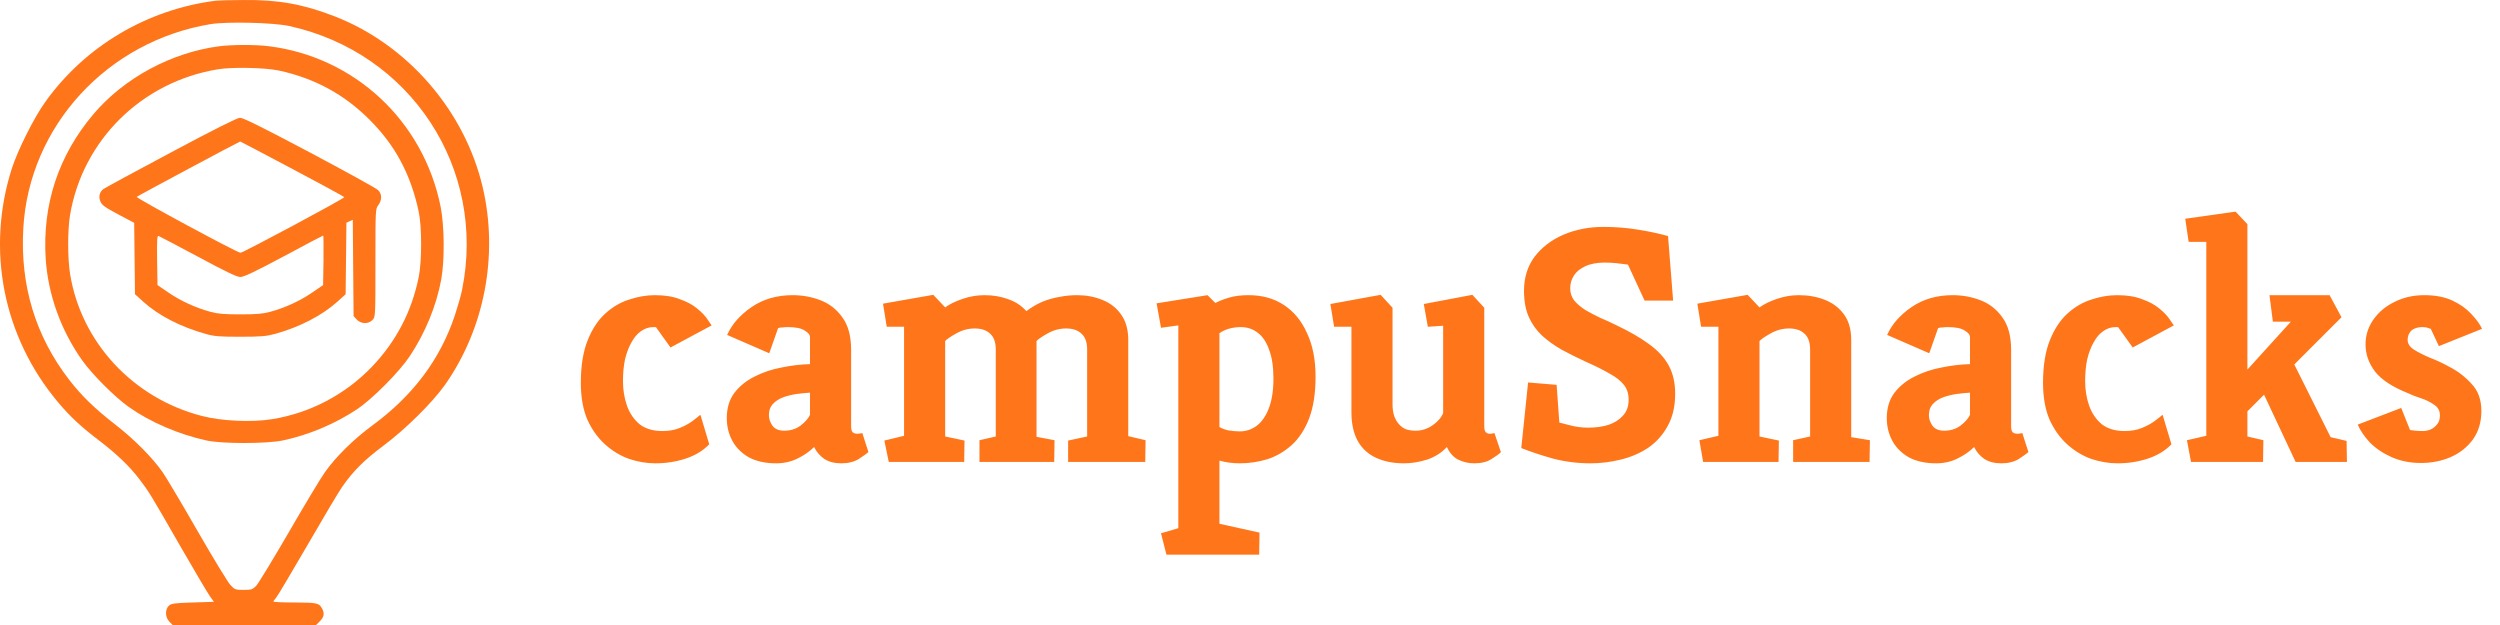 <svg width="184" height="46" viewBox="0 0 184 46" fill="none" xmlns="http://www.w3.org/2000/svg">
<path d="M15.883 0.051C10.822 0.694 6.259 3.404 3.334 7.499C2.495 8.669 1.316 11.028 0.867 12.413C-1.034 18.399 0.233 24.785 4.26 29.592C5.167 30.674 6.005 31.444 7.302 32.429C8.55 33.374 9.564 34.349 10.266 35.276C10.978 36.212 11.066 36.358 13.299 40.248C14.332 42.042 15.307 43.689 15.463 43.904L15.746 44.294L14.186 44.343C12.841 44.382 12.607 44.421 12.431 44.577C12.139 44.85 12.148 45.444 12.47 45.756L12.704 46H23.264L23.547 45.717C23.849 45.415 23.898 45.142 23.712 44.801C23.488 44.382 23.361 44.352 21.713 44.343C20.836 44.343 20.124 44.313 20.124 44.274C20.124 44.235 20.212 44.118 20.309 44.011C20.417 43.894 21.44 42.168 22.601 40.17C23.751 38.181 24.912 36.221 25.185 35.831C25.994 34.671 26.793 33.872 28.198 32.819C29.816 31.619 31.805 29.65 32.731 28.353C35.657 24.21 36.7 18.799 35.53 13.797C34.214 8.152 29.982 3.268 24.6 1.191C22.308 0.304 20.465 -0.027 17.93 0.002C16.965 0.002 16.048 0.031 15.883 0.051ZM21.275 1.913C30.226 3.863 35.822 12.403 34.009 21.334C33.931 21.733 33.687 22.572 33.482 23.196C32.4 26.452 30.401 29.114 27.388 31.327C26.043 32.312 24.707 33.628 23.917 34.749C23.615 35.168 22.416 37.167 21.255 39.175C20.085 41.184 19.013 42.958 18.847 43.124C18.584 43.387 18.506 43.416 17.93 43.416C17.335 43.416 17.277 43.397 16.975 43.075C16.79 42.89 15.707 41.106 14.566 39.127C13.426 37.138 12.265 35.188 11.992 34.788C11.251 33.716 9.906 32.351 8.472 31.239C7 30.099 5.996 29.124 5.099 27.963C2.612 24.746 1.472 21.002 1.715 16.8C2.144 9.293 7.878 3.044 15.493 1.776C16.692 1.581 20.105 1.659 21.275 1.913Z" fill="#FF751A"/>
<path d="M16.136 3.404C12.616 3.863 9.135 5.734 6.873 8.406C4.299 11.448 3.11 15.055 3.363 19.043C3.539 21.694 4.484 24.317 6.054 26.53C6.786 27.554 8.443 29.221 9.477 29.952C11.056 31.073 13.152 31.97 15.2 32.419C16.331 32.672 19.646 32.663 20.807 32.419C22.737 32.009 24.629 31.21 26.267 30.128C27.408 29.367 29.367 27.398 30.157 26.218C31.308 24.483 32.117 22.513 32.478 20.554C32.731 19.14 32.712 16.634 32.429 15.211C31.162 8.893 26.082 4.165 19.734 3.395C18.788 3.278 17.043 3.287 16.136 3.404ZM20.514 5.189C23.137 5.754 25.341 6.943 27.193 8.806C29.095 10.697 30.235 12.842 30.82 15.591C31.054 16.712 31.054 19.208 30.82 20.378C30.313 22.903 29.163 25.126 27.369 26.998C25.409 29.036 22.845 30.391 20.046 30.849C18.564 31.093 16.312 30.995 14.859 30.615C9.789 29.309 5.976 25.195 5.157 20.164C4.972 18.984 4.972 16.927 5.157 15.816C6.093 10.307 10.432 6.027 16.029 5.101C17.082 4.925 19.5 4.974 20.514 5.189Z" fill="#FF751A"/>
<path d="M12.558 11.233C9.915 12.637 7.692 13.846 7.595 13.924C7.312 14.158 7.244 14.48 7.39 14.831C7.497 15.094 7.722 15.26 8.697 15.777L9.876 16.401L9.935 21.655L10.549 22.211C11.671 23.225 13.299 24.064 15.151 24.58C15.775 24.756 16.146 24.785 17.686 24.785C19.208 24.785 19.607 24.746 20.222 24.58C22.064 24.073 23.693 23.225 24.824 22.211L25.438 21.655L25.497 16.391L25.965 16.176L26.023 23.264L26.257 23.518C26.569 23.849 27.115 23.869 27.417 23.547C27.632 23.323 27.632 23.293 27.632 19.345C27.632 15.425 27.632 15.377 27.846 15.094C28.129 14.714 28.119 14.265 27.817 13.983C27.69 13.856 25.419 12.608 22.776 11.204C19.237 9.332 17.881 8.659 17.657 8.669C17.453 8.679 15.746 9.527 12.558 11.233ZM21.499 12.423C23.585 13.524 25.311 14.47 25.341 14.509C25.389 14.587 17.891 18.604 17.696 18.604C17.462 18.604 9.984 14.568 10.062 14.49C10.14 14.412 17.599 10.424 17.677 10.414C17.696 10.414 19.422 11.321 21.499 12.423ZM14.576 18.896C16.624 19.998 17.433 20.388 17.686 20.388C17.94 20.388 18.749 20.008 20.885 18.867C22.454 18.019 23.761 17.336 23.79 17.336C23.81 17.336 23.82 18.155 23.81 19.16L23.78 20.983L22.952 21.548C22.055 22.162 20.953 22.66 19.88 22.952C19.354 23.098 18.857 23.137 17.686 23.137C16.516 23.137 16.019 23.098 15.493 22.952C14.42 22.66 13.318 22.162 12.421 21.548L11.592 20.983L11.563 19.15C11.544 17.658 11.563 17.327 11.671 17.366C11.739 17.395 13.045 18.077 14.576 18.896Z" fill="#FF751A"/>
<path d="M48.225 34.1C47.592 34.1 46.95 33.992 46.3 33.775C45.65 33.542 45.058 33.183 44.525 32.7C43.992 32.217 43.558 31.608 43.225 30.875C42.908 30.125 42.75 29.225 42.75 28.175C42.75 26.925 42.917 25.883 43.25 25.05C43.583 24.217 44.017 23.558 44.55 23.075C45.083 22.592 45.667 22.25 46.3 22.05C46.95 21.833 47.583 21.725 48.2 21.725C48.933 21.725 49.55 21.825 50.05 22.025C50.567 22.208 50.983 22.433 51.3 22.7C51.633 22.967 51.883 23.225 52.05 23.475C52.217 23.708 52.325 23.867 52.375 23.95L49.35 25.575L48.275 24.075H48.075C47.758 24.075 47.458 24.175 47.175 24.375C46.908 24.558 46.675 24.833 46.475 25.2C46.275 25.55 46.117 25.967 46 26.45C45.9 26.933 45.85 27.467 45.85 28.05C45.85 28.7 45.95 29.308 46.15 29.875C46.35 30.425 46.658 30.875 47.075 31.225C47.508 31.558 48.067 31.725 48.75 31.725C49.233 31.725 49.658 31.65 50.025 31.5C50.392 31.35 50.7 31.183 50.95 31C51.217 30.8 51.417 30.642 51.55 30.525L52.2 32.7C51.75 33.167 51.175 33.517 50.475 33.75C49.775 33.983 49.025 34.1 48.225 34.1ZM57.117 34.1C56.35 34.1 55.692 33.958 55.142 33.675C54.608 33.375 54.2 32.975 53.917 32.475C53.633 31.958 53.492 31.392 53.492 30.775C53.492 30.042 53.675 29.425 54.042 28.925C54.425 28.425 54.917 28.025 55.517 27.725C56.133 27.408 56.8 27.183 57.517 27.05C58.233 26.9 58.933 26.817 59.617 26.8V24.825C59.617 24.642 59.483 24.475 59.217 24.325C58.967 24.158 58.558 24.075 57.992 24.075C57.858 24.075 57.725 24.083 57.592 24.1C57.458 24.1 57.35 24.117 57.267 24.15L56.617 26L53.517 24.65C53.867 23.867 54.467 23.183 55.317 22.6C56.167 22.017 57.175 21.725 58.342 21.725C59.058 21.725 59.742 21.85 60.392 22.1C61.042 22.35 61.575 22.767 61.992 23.35C62.425 23.933 62.642 24.733 62.642 25.75V31.375C62.642 31.592 62.683 31.742 62.767 31.825C62.867 31.892 62.975 31.925 63.092 31.925C63.175 31.925 63.25 31.917 63.317 31.9C63.4 31.883 63.45 31.875 63.467 31.875L63.917 33.275C63.8 33.375 63.567 33.542 63.217 33.775C62.867 33.992 62.433 34.1 61.917 34.1C61.417 34.1 61 33.992 60.667 33.775C60.35 33.558 60.1 33.267 59.917 32.9C59.583 33.233 59.175 33.517 58.692 33.75C58.225 33.983 57.7 34.1 57.117 34.1ZM57.717 31.7C58.183 31.7 58.583 31.575 58.917 31.325C59.267 31.058 59.5 30.792 59.617 30.525V28.9C59.3 28.917 58.967 28.95 58.617 29C58.267 29.05 57.933 29.133 57.617 29.25C57.317 29.367 57.067 29.533 56.867 29.75C56.683 29.95 56.592 30.217 56.592 30.55C56.592 30.833 56.683 31.1 56.867 31.35C57.05 31.583 57.333 31.7 57.717 31.7ZM65.414 34L65.089 32.425L66.539 32.075V24.05H65.264L64.989 22.35L68.689 21.7L69.564 22.625C69.88 22.392 70.305 22.183 70.839 22C71.372 21.817 71.914 21.725 72.464 21.725C73.097 21.725 73.68 21.825 74.214 22.025C74.747 22.208 75.189 22.5 75.539 22.9C75.939 22.6 76.339 22.367 76.739 22.2C77.156 22.033 77.572 21.917 77.989 21.85C78.406 21.767 78.831 21.725 79.264 21.725C79.947 21.725 80.572 21.842 81.139 22.075C81.722 22.308 82.18 22.667 82.514 23.15C82.864 23.633 83.039 24.258 83.039 25.025V32.1L84.314 32.4L84.289 34H78.614V32.425L80.014 32.125V25.725C80.014 25.192 79.872 24.8 79.589 24.55C79.322 24.3 78.947 24.175 78.464 24.175C77.981 24.175 77.522 24.3 77.089 24.55C76.672 24.783 76.406 24.967 76.289 25.1V32.15L77.614 32.4L77.589 34H72.089V32.4L73.289 32.125V25.725C73.289 25.192 73.147 24.8 72.864 24.55C72.597 24.3 72.222 24.175 71.739 24.175C71.255 24.175 70.797 24.3 70.364 24.55C69.947 24.783 69.68 24.967 69.564 25.1V32.125L70.989 32.425L70.964 34H65.414ZM85.85 40.825L85.45 39.25L86.725 38.875V23.95L85.45 24.125L85.125 22.325L88.875 21.725L89.45 22.3C89.733 22.15 90.075 22.017 90.475 21.9C90.875 21.783 91.35 21.725 91.9 21.725C92.9 21.725 93.766 21.967 94.5 22.45C95.233 22.933 95.8 23.625 96.2 24.525C96.616 25.408 96.825 26.475 96.825 27.725C96.825 28.942 96.666 29.967 96.35 30.8C96.033 31.617 95.608 32.267 95.075 32.75C94.541 33.233 93.941 33.583 93.275 33.8C92.608 34 91.933 34.1 91.25 34.1C90.983 34.1 90.725 34.083 90.475 34.05C90.225 34.017 89.983 33.967 89.75 33.9V38.55L92.7 39.2L92.675 40.825H85.85ZM91.25 31.75C91.7 31.75 92.108 31.617 92.475 31.35C92.858 31.067 93.158 30.642 93.375 30.075C93.608 29.492 93.725 28.75 93.725 27.85C93.725 26.983 93.616 26.275 93.4 25.725C93.2 25.158 92.916 24.742 92.55 24.475C92.2 24.208 91.791 24.075 91.325 24.075C91.008 24.075 90.708 24.117 90.425 24.2C90.158 24.283 89.933 24.392 89.75 24.525V31.425C89.9 31.525 90.116 31.608 90.4 31.675C90.7 31.725 90.983 31.75 91.25 31.75ZM103.341 34.1C102.557 34.1 101.874 33.967 101.291 33.7C100.707 33.433 100.257 33.025 99.941 32.475C99.624 31.908 99.466 31.2 99.466 30.35V24.05H98.191L97.916 22.375L101.616 21.7L102.491 22.65V29.775C102.491 30.092 102.532 30.375 102.616 30.625C102.699 30.858 102.816 31.058 102.966 31.225C103.116 31.392 103.291 31.517 103.491 31.6C103.707 31.667 103.941 31.7 104.191 31.7C104.641 31.7 105.057 31.567 105.441 31.3C105.824 31.033 106.082 30.733 106.216 30.4V23.975L105.091 24.05L104.791 22.375L108.366 21.7L109.241 22.65V31.375C109.241 31.592 109.282 31.742 109.366 31.825C109.449 31.892 109.541 31.925 109.641 31.925C109.724 31.925 109.799 31.917 109.866 31.9C109.932 31.883 109.974 31.875 109.991 31.875L110.466 33.275C110.366 33.392 110.141 33.558 109.791 33.775C109.457 33.992 109.032 34.1 108.516 34.1C108.082 34.1 107.682 34.008 107.316 33.825C106.966 33.642 106.691 33.333 106.491 32.9C106.107 33.317 105.624 33.625 105.041 33.825C104.457 34.008 103.891 34.1 103.341 34.1ZM117.067 34.1C116.101 34.1 115.176 33.983 114.292 33.75C113.409 33.5 112.634 33.242 111.967 32.975L112.467 28.15L114.567 28.325L114.767 31.1C114.984 31.15 115.276 31.225 115.642 31.325C116.026 31.425 116.451 31.475 116.917 31.475C117.451 31.475 117.934 31.408 118.367 31.275C118.817 31.125 119.176 30.9 119.442 30.6C119.726 30.3 119.867 29.908 119.867 29.425C119.867 28.975 119.751 28.608 119.517 28.325C119.284 28.025 118.934 27.75 118.467 27.5C118.017 27.233 117.434 26.942 116.717 26.625C116.067 26.325 115.467 26.025 114.917 25.725C114.367 25.408 113.884 25.058 113.467 24.675C113.067 24.292 112.751 23.842 112.517 23.325C112.284 22.792 112.167 22.15 112.167 21.4C112.167 20.433 112.426 19.6 112.942 18.9C113.476 18.2 114.184 17.658 115.067 17.275C115.967 16.892 116.951 16.7 118.017 16.7C118.884 16.7 119.726 16.767 120.542 16.9C121.376 17.033 122.117 17.192 122.767 17.375L123.142 22.125H121.042L119.817 19.475C119.601 19.442 119.334 19.408 119.017 19.375C118.701 19.342 118.401 19.325 118.117 19.325C117.534 19.325 117.051 19.417 116.667 19.6C116.301 19.767 116.026 19.992 115.842 20.275C115.659 20.558 115.567 20.875 115.567 21.225C115.567 21.558 115.667 21.858 115.867 22.125C116.084 22.375 116.359 22.608 116.692 22.825C117.042 23.025 117.409 23.217 117.792 23.4C118.192 23.567 118.576 23.742 118.942 23.925C119.926 24.392 120.734 24.858 121.367 25.325C122.017 25.792 122.501 26.317 122.817 26.9C123.134 27.483 123.292 28.175 123.292 28.975C123.292 29.908 123.109 30.7 122.742 31.35C122.392 32 121.917 32.533 121.317 32.95C120.717 33.35 120.042 33.642 119.292 33.825C118.559 34.008 117.817 34.1 117.067 34.1ZM125.35 34L125.075 32.4L126.475 32.075V24.05H125.2L124.925 22.35L128.625 21.7L129.5 22.625C129.817 22.392 130.242 22.183 130.775 22C131.309 21.817 131.85 21.725 132.4 21.725C133.1 21.725 133.742 21.842 134.325 22.075C134.909 22.308 135.375 22.667 135.725 23.15C136.075 23.633 136.25 24.258 136.25 25.025V32.175L137.625 32.4L137.6 34H131.975V32.4L133.225 32.125V25.725C133.225 25.192 133.084 24.8 132.8 24.55C132.534 24.3 132.159 24.175 131.675 24.175C131.192 24.175 130.734 24.3 130.3 24.55C129.884 24.783 129.617 24.967 129.5 25.1V32.125L130.925 32.425L130.9 34H125.35ZM142.493 34.1C141.726 34.1 141.068 33.958 140.518 33.675C139.984 33.375 139.576 32.975 139.293 32.475C139.009 31.958 138.868 31.392 138.868 30.775C138.868 30.042 139.051 29.425 139.418 28.925C139.801 28.425 140.293 28.025 140.893 27.725C141.509 27.408 142.176 27.183 142.893 27.05C143.609 26.9 144.309 26.817 144.993 26.8V24.825C144.993 24.642 144.859 24.475 144.593 24.325C144.343 24.158 143.934 24.075 143.368 24.075C143.234 24.075 143.101 24.083 142.968 24.1C142.834 24.1 142.726 24.117 142.643 24.15L141.993 26L138.893 24.65C139.243 23.867 139.843 23.183 140.693 22.6C141.543 22.017 142.551 21.725 143.718 21.725C144.434 21.725 145.118 21.85 145.768 22.1C146.418 22.35 146.951 22.767 147.368 23.35C147.801 23.933 148.018 24.733 148.018 25.75V31.375C148.018 31.592 148.059 31.742 148.143 31.825C148.243 31.892 148.351 31.925 148.468 31.925C148.551 31.925 148.626 31.917 148.693 31.9C148.776 31.883 148.826 31.875 148.843 31.875L149.293 33.275C149.176 33.375 148.943 33.542 148.593 33.775C148.243 33.992 147.809 34.1 147.293 34.1C146.793 34.1 146.376 33.992 146.043 33.775C145.726 33.558 145.476 33.267 145.293 32.9C144.959 33.233 144.551 33.517 144.068 33.75C143.601 33.983 143.076 34.1 142.493 34.1ZM143.093 31.7C143.559 31.7 143.959 31.575 144.293 31.325C144.643 31.058 144.876 30.792 144.993 30.525V28.9C144.676 28.917 144.343 28.95 143.993 29C143.643 29.05 143.309 29.133 142.993 29.25C142.693 29.367 142.443 29.533 142.243 29.75C142.059 29.95 141.968 30.217 141.968 30.55C141.968 30.833 142.059 31.1 142.243 31.35C142.426 31.583 142.709 31.7 143.093 31.7ZM155.842 34.1C155.209 34.1 154.567 33.992 153.917 33.775C153.267 33.542 152.676 33.183 152.142 32.7C151.609 32.217 151.176 31.608 150.842 30.875C150.526 30.125 150.367 29.225 150.367 28.175C150.367 26.925 150.534 25.883 150.867 25.05C151.201 24.217 151.634 23.558 152.167 23.075C152.701 22.592 153.284 22.25 153.917 22.05C154.567 21.833 155.201 21.725 155.817 21.725C156.551 21.725 157.167 21.825 157.667 22.025C158.184 22.208 158.601 22.433 158.917 22.7C159.251 22.967 159.501 23.225 159.667 23.475C159.834 23.708 159.942 23.867 159.992 23.95L156.967 25.575L155.892 24.075H155.692C155.376 24.075 155.076 24.175 154.792 24.375C154.526 24.558 154.292 24.833 154.092 25.2C153.892 25.55 153.734 25.967 153.617 26.45C153.517 26.933 153.467 27.467 153.467 28.05C153.467 28.7 153.567 29.308 153.767 29.875C153.967 30.425 154.276 30.875 154.692 31.225C155.126 31.558 155.684 31.725 156.367 31.725C156.851 31.725 157.276 31.65 157.642 31.5C158.009 31.35 158.317 31.183 158.567 31C158.834 30.8 159.034 30.642 159.167 30.525L159.817 32.7C159.367 33.167 158.792 33.517 158.092 33.75C157.392 33.983 156.642 34.1 155.842 34.1ZM161.259 34L160.959 32.4L162.384 32.075V17.8H161.084L160.834 16.1L164.534 15.575L165.409 16.5V27.2L168.609 23.675H167.284L167.034 21.725H171.459L172.334 23.35L168.859 26.825L171.534 32.175L172.709 32.45L172.734 34H168.959L166.634 29.05L165.409 30.275V32.125L166.584 32.4L166.559 34H161.259ZM178.179 34.075C177.395 34.075 176.679 33.933 176.029 33.65C175.395 33.367 174.862 33.008 174.429 32.575C174.012 32.125 173.712 31.683 173.529 31.25L176.729 30.025L177.379 31.65C177.479 31.667 177.612 31.683 177.779 31.7C177.962 31.717 178.145 31.725 178.329 31.725C178.495 31.725 178.67 31.692 178.854 31.625C179.054 31.542 179.22 31.417 179.354 31.25C179.504 31.083 179.579 30.858 179.579 30.575C179.579 30.225 179.429 29.958 179.129 29.775C178.845 29.575 178.52 29.417 178.154 29.3C177.787 29.183 177.487 29.067 177.254 28.95C176.087 28.483 175.27 27.95 174.804 27.35C174.337 26.733 174.104 26.067 174.104 25.35C174.104 24.683 174.295 24.075 174.679 23.525C175.062 22.975 175.579 22.542 176.229 22.225C176.879 21.892 177.612 21.725 178.429 21.725C179.245 21.725 179.937 21.858 180.504 22.125C181.07 22.392 181.529 22.717 181.879 23.1C182.245 23.483 182.512 23.85 182.679 24.2L179.504 25.475L178.904 24.2C178.904 24.2 178.845 24.183 178.729 24.15C178.629 24.1 178.487 24.075 178.304 24.075C178.054 24.075 177.845 24.117 177.679 24.2C177.529 24.267 177.412 24.375 177.329 24.525C177.245 24.658 177.204 24.825 177.204 25.025C177.204 25.292 177.354 25.525 177.654 25.725C177.97 25.925 178.362 26.125 178.829 26.325C179.312 26.508 179.795 26.733 180.279 27C180.895 27.317 181.437 27.733 181.904 28.25C182.387 28.75 182.629 29.417 182.629 30.25C182.629 31.067 182.42 31.767 182.004 32.35C181.587 32.917 181.037 33.35 180.354 33.65C179.687 33.933 178.962 34.075 178.179 34.075Z" fill="#FF751A"/>
</svg>
